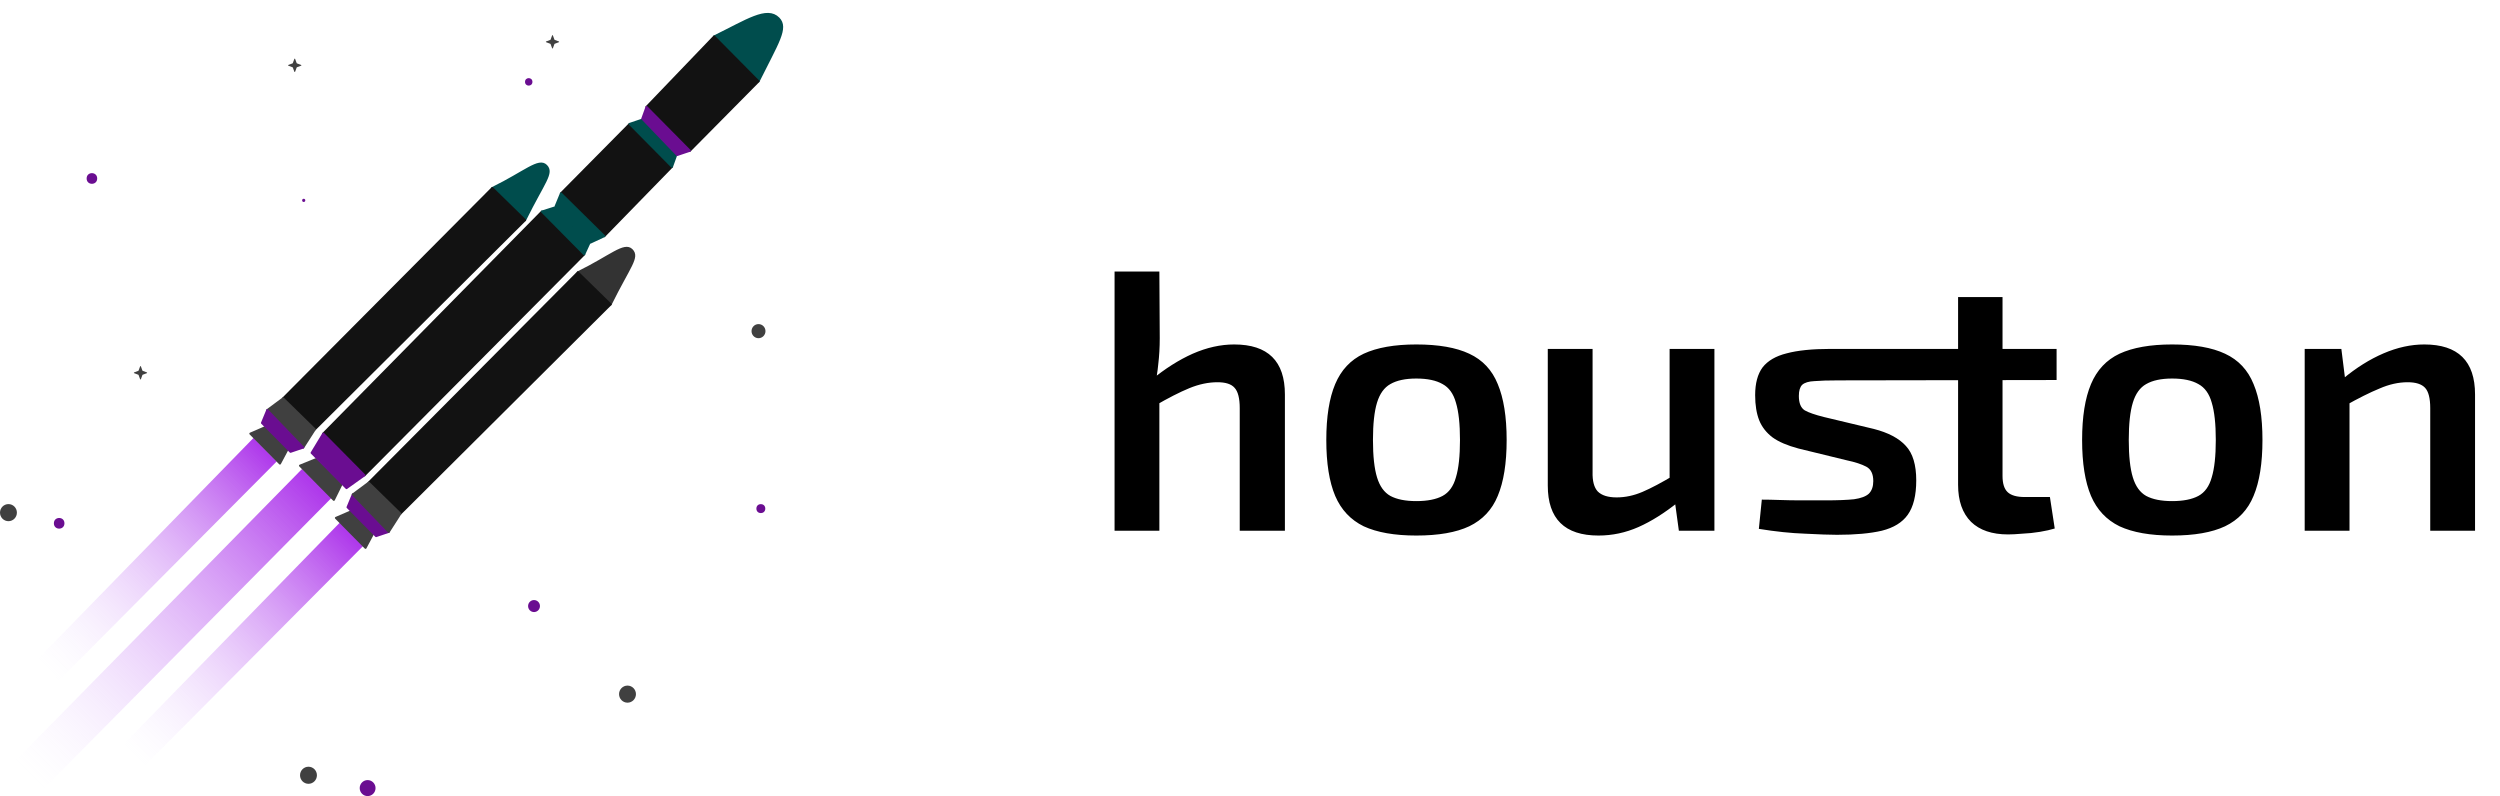 <svg width="179" height="57" viewBox="0 0 179 57" fill="none" xmlns="http://www.w3.org/2000/svg">
<path d="M54.309 5.823L51.132 2.613C53.477 1.466 54.914 0.473 55.746 1.313C56.426 2.001 55.67 3.071 54.309 5.823Z" fill="#004D4D" stroke="#004D4D" stroke-width="0.15" stroke-linejoin="round"/>
<path d="M54.309 5.823L51.132 2.613L46.291 7.658L49.392 10.792L54.309 5.823Z" fill="#121212" stroke="#121212" stroke-width="0.15" stroke-linejoin="round"/>
<path d="M48.106 11.939L45.081 8.881L40.164 13.85L43.265 16.907L48.106 11.939Z" fill="#121212" stroke="#121212" stroke-width="0.15" stroke-linejoin="round"/>
<path d="M41.828 18.207L38.803 15.149L23.145 31.049L26.095 34.03L41.828 18.207Z" fill="#121212" stroke="#121212" stroke-width="0.15" stroke-linejoin="round"/>
<path d="M45.081 8.874L48.113 11.938L48.409 11.116L45.968 8.575L45.081 8.874Z" fill="#004D4D" stroke="#004D4D" stroke-width="0.15" stroke-linejoin="round"/>
<path d="M38.803 15.149L41.828 18.207L42.206 17.384L39.766 14.843L38.803 15.149Z" fill="#004D4D" stroke="#004D4D" stroke-width="0.15" stroke-linejoin="round"/>
<path d="M49.392 10.792L46.291 7.658L45.988 8.499L48.484 11.098L49.392 10.792Z" fill="#6A0D91" stroke="#6A0D91" stroke-width="0.15" stroke-linejoin="round"/>
<path d="M43.265 16.907L40.164 13.85L39.786 14.767L42.282 17.366L43.265 16.907Z" fill="#004D4D" stroke="#004D4D" stroke-width="0.15" stroke-linejoin="round"/>
<path d="M37.593 15.761L35.248 13.467C37.593 12.321 38.576 11.327 39.105 11.862C39.627 12.39 38.954 13.009 37.593 15.761Z" fill="#004D4D" stroke="#004D4D" stroke-width="0.15" stroke-linejoin="round"/>
<path d="M43.719 21.795L41.374 19.502C43.719 18.356 44.703 17.362 45.232 17.897C45.754 18.424 45.081 19.044 43.719 21.795Z" fill="#333333" stroke="#333333" stroke-width="0.15" stroke-linejoin="round"/>
<path d="M37.593 15.761L35.248 13.467L20.271 28.526L22.54 30.743L37.593 15.761Z" fill="#121212" stroke="#121212" stroke-width="0.15" stroke-linejoin="round"/>
<path d="M43.719 21.795L41.374 19.502L26.398 34.561L28.667 36.778L43.719 21.795Z" fill="#121212" stroke="#121212" stroke-width="0.15" stroke-linejoin="round"/>
<path d="M19.137 29.367L21.708 32.042L22.54 30.743L20.271 28.526L19.137 29.367Z" fill="#404040" stroke="#404040" stroke-width="0.15" stroke-linejoin="round"/>
<ellipse cx="0.605" cy="36.705" rx="0.605" ry="0.612" fill="#404040"/>
<ellipse cx="22.087" cy="55.509" rx="0.605" ry="0.612" fill="#404040"/>
<ellipse cx="44.929" cy="49.7" rx="0.605" ry="0.612" fill="#404040"/>
<ellipse cx="54.309" cy="23.71" rx="0.499" ry="0.505" fill="#404040"/>
<ellipse cx="4.236" cy="37.469" rx="0.378" ry="0.382" fill="#6A0D91"/>
<ellipse cx="26.322" cy="56.427" rx="0.567" ry="0.573" fill="#6A0D91"/>
<ellipse cx="38.236" cy="43.394" rx="0.425" ry="0.43" fill="#6A0D91"/>
<ellipse cx="54.476" cy="36.416" rx="0.319" ry="0.322" fill="#6A0D91"/>
<ellipse cx="6.581" cy="12.779" rx="0.378" ry="0.382" fill="#6A0D91"/>
<ellipse cx="21.746" cy="14.347" rx="0.113" ry="0.115" fill="#6A0D91"/>
<ellipse cx="37.857" cy="5.862" rx="0.265" ry="0.268" fill="#6A0D91"/>
<path d="M10.032 26.233C10.041 26.207 10.079 26.207 10.088 26.233L10.198 26.534C10.201 26.542 10.208 26.549 10.216 26.552L10.514 26.663C10.54 26.673 10.54 26.71 10.514 26.72L10.216 26.831C10.208 26.834 10.201 26.841 10.198 26.849L10.088 27.15C10.079 27.176 10.041 27.176 10.032 27.15L9.922 26.849C9.919 26.841 9.912 26.834 9.904 26.831L9.606 26.72C9.58 26.71 9.58 26.673 9.606 26.663L9.904 26.552C9.912 26.549 9.919 26.542 9.922 26.534L10.032 26.233Z" fill="#404040"/>
<path d="M21.075 4.219C21.085 4.192 21.122 4.192 21.131 4.219L21.242 4.519C21.245 4.527 21.251 4.534 21.259 4.537L21.558 4.649C21.584 4.658 21.584 4.695 21.558 4.705L21.259 4.816C21.251 4.819 21.245 4.826 21.242 4.834L21.131 5.135C21.122 5.161 21.085 5.161 21.075 5.135L20.965 4.834C20.962 4.826 20.956 4.819 20.947 4.816L20.649 4.705C20.623 4.695 20.623 4.658 20.649 4.649L20.947 4.537C20.956 4.534 20.962 4.527 20.965 4.519L21.075 4.219Z" fill="#404040"/>
<path d="M39.531 2.537C39.541 2.511 39.578 2.511 39.587 2.537L39.697 2.838C39.7 2.846 39.707 2.852 39.715 2.855L40.013 2.967C40.039 2.977 40.039 3.013 40.013 3.023L39.715 3.135C39.707 3.138 39.7 3.144 39.697 3.153L39.587 3.453C39.578 3.479 39.541 3.479 39.531 3.453L39.421 3.153C39.418 3.144 39.411 3.138 39.403 3.135L39.105 3.023C39.079 3.013 39.079 2.977 39.105 2.967L39.403 2.855C39.411 2.852 39.418 2.846 39.421 2.838L39.531 2.537Z" fill="#404040"/>
<path d="M21.633 33.571L1.059 54.516L3.101 56.503L23.751 35.635L21.633 33.571Z" fill="url(#paint0_linear_4056_54)"/>
<path d="M24.356 37.393L8.698 53.446L10.211 54.974L26.02 39.075L24.356 37.393Z" fill="url(#paint1_linear_4056_54)"/>
<path d="M18.153 31.354L2.572 47.33L4.085 48.859L19.817 33.036L18.153 31.354Z" fill="url(#paint2_linear_4056_54)"/>
<path d="M17.927 31.049L20.044 33.189L20.574 32.195L18.985 30.59L17.927 31.049Z" fill="#404040" stroke="#404040" stroke-width="0.15" stroke-linejoin="round"/>
<path d="M21.708 32.042L19.137 29.367L18.759 30.284L20.801 32.348L21.708 32.042Z" fill="#6A0D91" stroke="#6A0D91" stroke-width="0.15" stroke-linejoin="round"/>
<path d="M21.482 33.342L23.902 35.788L24.431 34.718L22.616 32.883L21.482 33.342Z" fill="#404040" stroke="#404040" stroke-width="0.15" stroke-linejoin="round"/>
<path d="M24.053 37.083L26.171 39.224L26.701 38.23L25.112 36.625L24.053 37.083Z" fill="#404040" stroke="#404040" stroke-width="0.15" stroke-linejoin="round"/>
<path d="M27.835 38.077L25.263 35.402L24.885 36.319L26.927 38.383L27.835 38.077Z" fill="#6A0D91" stroke="#6A0D91" stroke-width="0.15" stroke-linejoin="round"/>
<path d="M25.263 35.402L27.835 38.077L28.667 36.778L26.398 34.561L25.263 35.402Z" fill="#404040" stroke="#404040" stroke-width="0.15" stroke-linejoin="round"/>
<path d="M26.095 34.03L23.145 31.049L22.314 32.425L24.81 34.947L26.095 34.03Z" fill="#6A0D91" stroke="#6A0D91" stroke-width="0.15" stroke-linejoin="round"/>
<path d="M88.367 24.663C90.789 24.663 91.999 25.857 91.999 28.243V38H88.765V29.224C88.765 28.517 88.641 28.031 88.394 27.765C88.164 27.5 87.757 27.368 87.174 27.368C86.52 27.368 85.848 27.509 85.159 27.792C84.469 28.075 83.639 28.499 82.666 29.065L82.428 27.209C83.418 26.396 84.408 25.768 85.397 25.326C86.405 24.884 87.395 24.663 88.367 24.663ZM83.011 19.44L83.038 24.213C83.038 24.867 83.002 25.485 82.932 26.069C82.879 26.634 82.799 27.12 82.693 27.527L83.011 27.898V38H79.803V19.44H83.011ZM101.406 24.663C102.997 24.663 104.261 24.884 105.198 25.326C106.152 25.768 106.833 26.493 107.239 27.5C107.663 28.508 107.876 29.842 107.876 31.504C107.876 33.166 107.663 34.5 107.239 35.508C106.833 36.498 106.152 37.222 105.198 37.682C104.261 38.124 102.997 38.345 101.406 38.345C99.851 38.345 98.596 38.124 97.641 37.682C96.704 37.222 96.024 36.498 95.6 35.508C95.175 34.5 94.963 33.166 94.963 31.504C94.963 29.842 95.175 28.508 95.6 27.5C96.024 26.493 96.704 25.768 97.641 25.326C98.596 24.884 99.851 24.663 101.406 24.663ZM101.406 27.103C100.628 27.103 100.01 27.235 99.55 27.5C99.108 27.748 98.79 28.19 98.596 28.826C98.401 29.462 98.304 30.355 98.304 31.504C98.304 32.653 98.401 33.546 98.596 34.182C98.79 34.818 99.108 35.26 99.55 35.508C100.01 35.755 100.628 35.879 101.406 35.879C102.202 35.879 102.829 35.755 103.289 35.508C103.748 35.26 104.066 34.818 104.243 34.182C104.438 33.546 104.535 32.653 104.535 31.504C104.535 30.355 104.438 29.462 104.243 28.826C104.066 28.19 103.748 27.748 103.289 27.5C102.829 27.235 102.202 27.103 101.406 27.103ZM114.029 24.982V33.784C114.011 34.438 114.135 34.907 114.4 35.19C114.683 35.472 115.134 35.614 115.752 35.614C116.371 35.614 116.99 35.481 117.608 35.216C118.227 34.951 118.978 34.553 119.862 34.023L120.18 35.932C119.19 36.727 118.236 37.328 117.317 37.735C116.398 38.141 115.443 38.345 114.453 38.345C112.032 38.345 110.821 37.151 110.821 34.765V24.982H114.029ZM122.752 24.982V38H120.207L119.862 35.481L119.544 35.11V24.982H122.752ZM147.252 24.982V27.209L131.635 27.235C130.91 27.235 130.335 27.253 129.911 27.288C129.505 27.306 129.213 27.394 129.036 27.553C128.877 27.712 128.798 27.978 128.798 28.349C128.798 28.861 128.939 29.206 129.222 29.383C129.505 29.542 129.964 29.701 130.601 29.86L134.154 30.709C135.196 30.974 135.965 31.38 136.46 31.928C136.955 32.459 137.203 33.281 137.203 34.394C137.203 35.472 136.999 36.294 136.593 36.86C136.204 37.408 135.585 37.788 134.737 38C133.906 38.194 132.837 38.292 131.529 38.292C131.016 38.292 130.256 38.265 129.248 38.212C128.241 38.177 127.136 38.062 125.934 37.867L126.146 35.773C126.5 35.773 126.924 35.782 127.419 35.799C127.914 35.817 128.444 35.826 129.01 35.826C129.575 35.826 130.132 35.826 130.68 35.826C131.564 35.826 132.253 35.799 132.748 35.746C133.243 35.676 133.597 35.543 133.809 35.349C134.021 35.136 134.127 34.836 134.127 34.447C134.127 33.934 133.959 33.59 133.623 33.413C133.287 33.236 132.828 33.086 132.245 32.962L128.771 32.114C127.976 31.902 127.357 31.637 126.915 31.318C126.473 30.983 126.155 30.576 125.961 30.099C125.766 29.604 125.669 29.003 125.669 28.296C125.669 27.447 125.846 26.785 126.199 26.307C126.57 25.83 127.145 25.494 127.923 25.3C128.718 25.087 129.761 24.982 131.051 24.982H147.252ZM143.381 21.27V34.076C143.381 34.624 143.504 35.013 143.752 35.242C143.999 35.472 144.406 35.587 144.971 35.587H146.774L147.119 37.841C146.836 37.929 146.483 38.009 146.058 38.08C145.634 38.15 145.21 38.194 144.786 38.212C144.379 38.248 144.043 38.265 143.778 38.265C142.629 38.265 141.745 37.965 141.127 37.364C140.508 36.745 140.199 35.861 140.199 34.712V21.27H143.381ZM155.522 24.663C157.113 24.663 158.377 24.884 159.314 25.326C160.268 25.768 160.949 26.493 161.355 27.5C161.78 28.508 161.992 29.842 161.992 31.504C161.992 33.166 161.78 34.5 161.355 35.508C160.949 36.498 160.268 37.222 159.314 37.682C158.377 38.124 157.113 38.345 155.522 38.345C153.967 38.345 152.712 38.124 151.757 37.682C150.82 37.222 150.14 36.498 149.716 35.508C149.291 34.5 149.079 33.166 149.079 31.504C149.079 29.842 149.291 28.508 149.716 27.5C150.14 26.493 150.82 25.768 151.757 25.326C152.712 24.884 153.967 24.663 155.522 24.663ZM155.522 27.103C154.744 27.103 154.126 27.235 153.666 27.5C153.224 27.748 152.906 28.19 152.712 28.826C152.517 29.462 152.42 30.355 152.42 31.504C152.42 32.653 152.517 33.546 152.712 34.182C152.906 34.818 153.224 35.26 153.666 35.508C154.126 35.755 154.744 35.879 155.522 35.879C156.318 35.879 156.945 35.755 157.405 35.508C157.864 35.26 158.182 34.818 158.359 34.182C158.554 33.546 158.651 32.653 158.651 31.504C158.651 30.355 158.554 29.462 158.359 28.826C158.182 28.19 157.864 27.748 157.405 27.5C156.945 27.235 156.318 27.103 155.522 27.103ZM173.58 24.663C176.002 24.663 177.213 25.857 177.213 28.243V38H174.005V29.224C174.005 28.517 173.881 28.031 173.634 27.765C173.386 27.5 172.971 27.368 172.387 27.368C171.733 27.368 171.062 27.518 170.372 27.819C169.683 28.101 168.852 28.517 167.88 29.065L167.747 27.129C168.702 26.334 169.674 25.724 170.664 25.3C171.654 24.875 172.626 24.663 173.58 24.663ZM167.641 24.982L167.959 27.527L168.225 27.898V38H165.016V24.982H167.641Z" fill="black"/>
<defs>
<linearGradient id="paint0_linear_4056_54" x1="22.485" y1="34.773" x2="1.856" y2="55.306" gradientUnits="userSpaceOnUse">
<stop stop-color="#AF3AEB"/>
<stop offset="1" stop-color="#EEE1FF" stop-opacity="0"/>
</linearGradient>
<linearGradient id="paint1_linear_4056_54" x1="25.037" y1="38.387" x2="9.29" y2="54.044" gradientUnits="userSpaceOnUse">
<stop stop-color="#AF3AEB"/>
<stop offset="1" stop-color="#EEE1FF" stop-opacity="0"/>
</linearGradient>
<linearGradient id="paint2_linear_4056_54" x1="18.91" y1="32.272" x2="3.163" y2="47.929" gradientUnits="userSpaceOnUse">
<stop stop-color="#AF3AEB"/>
<stop offset="1" stop-color="#EEE1FF" stop-opacity="0"/>
</linearGradient>
</defs>
</svg>
